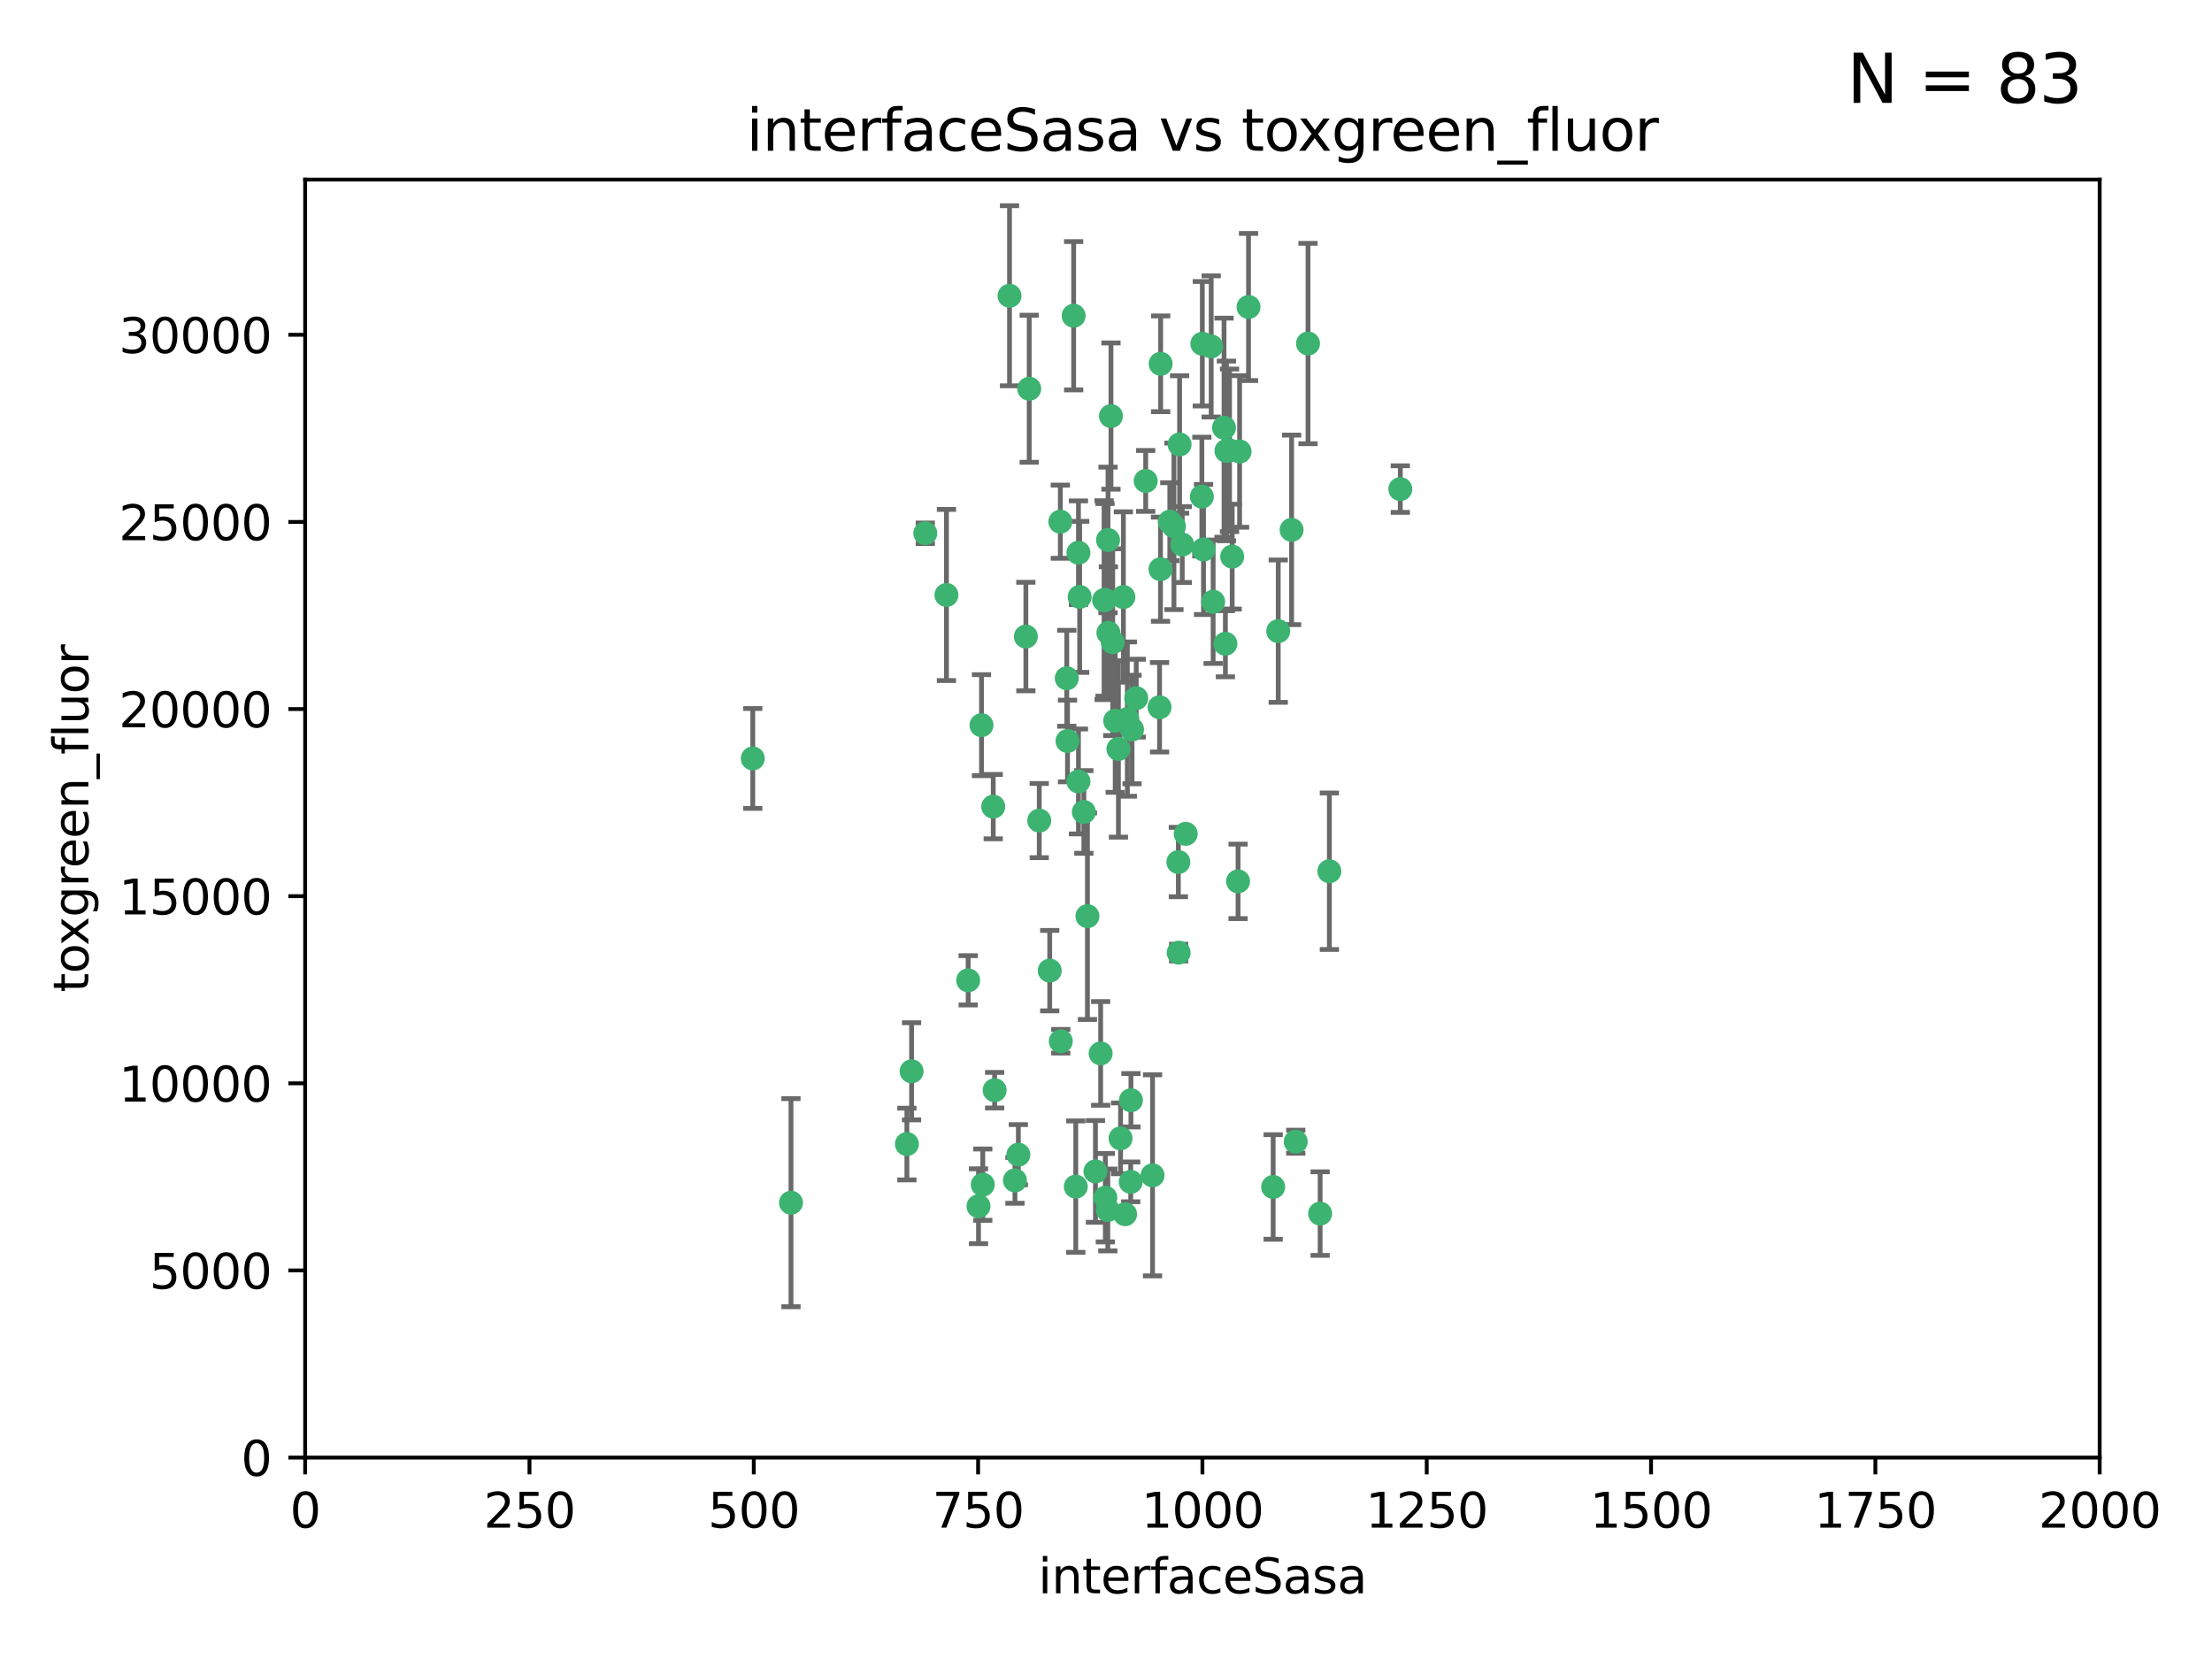 <?xml version="1.0" encoding="utf-8" standalone="no"?>
<!DOCTYPE svg PUBLIC "-//W3C//DTD SVG 1.1//EN"
  "http://www.w3.org/Graphics/SVG/1.1/DTD/svg11.dtd">
<svg xmlns:xlink="http://www.w3.org/1999/xlink" width="460.8pt" height="345.6pt" viewBox="0 0 460.8 345.6" xmlns="http://www.w3.org/2000/svg" version="1.1">
 <defs>
  <style type="text/css">*{stroke-linejoin: round; stroke-linecap: butt}</style>
 </defs>
 <g id="figure_1">
  <g id="patch_1">
   <path d="M 0 345.6 
L 460.8 345.6 
L 460.8 0 
L 0 0 
z
" style="fill: #ffffff"/>
  </g>
  <g id="axes_1">
   <g id="patch_2">
    <path d="M 63.571 303.64 
L 437.4 303.64 
L 437.4 37.411 
L 63.571 37.411 
z
" style="fill: #ffffff"/>
   </g>
   <g id="PathCollection_1">
    <defs>
     <path id="m64a74d742b" d="M 0 1.118 
C 0.297 1.118 0.581 1 0.791 0.791 
C 1 0.581 1.118 0.297 1.118 0 
C 1.118 -0.297 1 -0.581 0.791 -0.791 
C 0.581 -1 0.297 -1.118 0 -1.118 
C -0.297 -1.118 -0.581 -1 -0.791 -0.791 
C -1 -0.581 -1.118 -0.297 -1.118 0 
C -1.118 0.297 -1 0.581 -0.791 0.791 
C -0.581 1 -0.297 1.118 0 1.118 
z
" style="stroke: #3cb371"/>
    </defs>
    <g clip-path="url(#p5036b33086)">
     <use xlink:href="#m64a74d742b" x="243.693" y="108.677" style="fill: #3cb371; stroke: #3cb371"/>
     <use xlink:href="#m64a74d742b" x="272.484" y="71.562" style="fill: #3cb371; stroke: #3cb371"/>
     <use xlink:href="#m64a74d742b" x="231.435" y="86.676" style="fill: #3cb371; stroke: #3cb371"/>
     <use xlink:href="#m64a74d742b" x="266.28" y="131.48" style="fill: #3cb371; stroke: #3cb371"/>
     <use xlink:href="#m64a74d742b" x="250.716" y="114.467" style="fill: #3cb371; stroke: #3cb371"/>
     <use xlink:href="#m64a74d742b" x="269.065" y="110.38" style="fill: #3cb371; stroke: #3cb371"/>
     <use xlink:href="#m64a74d742b" x="254.987" y="89.097" style="fill: #3cb371; stroke: #3cb371"/>
     <use xlink:href="#m64a74d742b" x="220.886" y="108.676" style="fill: #3cb371; stroke: #3cb371"/>
     <use xlink:href="#m64a74d742b" x="214.404" y="80.98" style="fill: #3cb371; stroke: #3cb371"/>
     <use xlink:href="#m64a74d742b" x="241.787" y="75.786" style="fill: #3cb371; stroke: #3cb371"/>
     <use xlink:href="#m64a74d742b" x="252.721" y="125.356" style="fill: #3cb371; stroke: #3cb371"/>
     <use xlink:href="#m64a74d742b" x="252.312" y="72.167" style="fill: #3cb371; stroke: #3cb371"/>
     <use xlink:href="#m64a74d742b" x="258.229" y="94.046" style="fill: #3cb371; stroke: #3cb371"/>
     <use xlink:href="#m64a74d742b" x="223.66" y="65.773" style="fill: #3cb371; stroke: #3cb371"/>
     <use xlink:href="#m64a74d742b" x="232.987" y="156.019" style="fill: #3cb371; stroke: #3cb371"/>
     <use xlink:href="#m64a74d742b" x="241.557" y="147.335" style="fill: #3cb371; stroke: #3cb371"/>
     <use xlink:href="#m64a74d742b" x="230.194" y="124.965" style="fill: #3cb371; stroke: #3cb371"/>
     <use xlink:href="#m64a74d742b" x="246.284" y="113.441" style="fill: #3cb371; stroke: #3cb371"/>
     <use xlink:href="#m64a74d742b" x="255.489" y="93.933" style="fill: #3cb371; stroke: #3cb371"/>
     <use xlink:href="#m64a74d742b" x="256.689" y="115.953" style="fill: #3cb371; stroke: #3cb371"/>
     <use xlink:href="#m64a74d742b" x="244.553" y="109.646" style="fill: #3cb371; stroke: #3cb371"/>
     <use xlink:href="#m64a74d742b" x="250.368" y="103.453" style="fill: #3cb371; stroke: #3cb371"/>
     <use xlink:href="#m64a74d742b" x="229.286" y="219.448" style="fill: #3cb371; stroke: #3cb371"/>
     <use xlink:href="#m64a74d742b" x="232.318" y="150.153" style="fill: #3cb371; stroke: #3cb371"/>
     <use xlink:href="#m64a74d742b" x="256.134" y="93.812" style="fill: #3cb371; stroke: #3cb371"/>
     <use xlink:href="#m64a74d742b" x="234.02" y="124.367" style="fill: #3cb371; stroke: #3cb371"/>
     <use xlink:href="#m64a74d742b" x="216.495" y="170.94" style="fill: #3cb371; stroke: #3cb371"/>
     <use xlink:href="#m64a74d742b" x="238.669" y="100.184" style="fill: #3cb371; stroke: #3cb371"/>
     <use xlink:href="#m64a74d742b" x="241.753" y="118.577" style="fill: #3cb371; stroke: #3cb371"/>
     <use xlink:href="#m64a74d742b" x="245.731" y="92.588" style="fill: #3cb371; stroke: #3cb371"/>
     <use xlink:href="#m64a74d742b" x="222.381" y="154.361" style="fill: #3cb371; stroke: #3cb371"/>
     <use xlink:href="#m64a74d742b" x="269.927" y="237.833" style="fill: #3cb371; stroke: #3cb371"/>
     <use xlink:href="#m64a74d742b" x="240.095" y="244.844" style="fill: #3cb371; stroke: #3cb371"/>
     <use xlink:href="#m64a74d742b" x="291.711" y="101.886" style="fill: #3cb371; stroke: #3cb371"/>
     <use xlink:href="#m64a74d742b" x="224.916" y="124.337" style="fill: #3cb371; stroke: #3cb371"/>
     <use xlink:href="#m64a74d742b" x="260.091" y="63.953" style="fill: #3cb371; stroke: #3cb371"/>
     <use xlink:href="#m64a74d742b" x="250.465" y="71.61" style="fill: #3cb371; stroke: #3cb371"/>
     <use xlink:href="#m64a74d742b" x="204.462" y="151.067" style="fill: #3cb371; stroke: #3cb371"/>
     <use xlink:href="#m64a74d742b" x="218.677" y="202.203" style="fill: #3cb371; stroke: #3cb371"/>
     <use xlink:href="#m64a74d742b" x="201.688" y="204.22" style="fill: #3cb371; stroke: #3cb371"/>
     <use xlink:href="#m64a74d742b" x="204.731" y="246.787" style="fill: #3cb371; stroke: #3cb371"/>
     <use xlink:href="#m64a74d742b" x="228.204" y="244.026" style="fill: #3cb371; stroke: #3cb371"/>
     <use xlink:href="#m64a74d742b" x="231.802" y="133.776" style="fill: #3cb371; stroke: #3cb371"/>
     <use xlink:href="#m64a74d742b" x="192.753" y="111.087" style="fill: #3cb371; stroke: #3cb371"/>
     <use xlink:href="#m64a74d742b" x="222.228" y="141.297" style="fill: #3cb371; stroke: #3cb371"/>
     <use xlink:href="#m64a74d742b" x="230.822" y="112.487" style="fill: #3cb371; stroke: #3cb371"/>
     <use xlink:href="#m64a74d742b" x="210.301" y="61.614" style="fill: #3cb371; stroke: #3cb371"/>
     <use xlink:href="#m64a74d742b" x="224.662" y="162.792" style="fill: #3cb371; stroke: #3cb371"/>
     <use xlink:href="#m64a74d742b" x="275.007" y="252.814" style="fill: #3cb371; stroke: #3cb371"/>
     <use xlink:href="#m64a74d742b" x="236.699" y="145.439" style="fill: #3cb371; stroke: #3cb371"/>
     <use xlink:href="#m64a74d742b" x="255.273" y="134.104" style="fill: #3cb371; stroke: #3cb371"/>
     <use xlink:href="#m64a74d742b" x="265.222" y="247.267" style="fill: #3cb371; stroke: #3cb371"/>
     <use xlink:href="#m64a74d742b" x="230.901" y="131.829" style="fill: #3cb371; stroke: #3cb371"/>
     <use xlink:href="#m64a74d742b" x="234.375" y="252.941" style="fill: #3cb371; stroke: #3cb371"/>
     <use xlink:href="#m64a74d742b" x="212.14" y="240.543" style="fill: #3cb371; stroke: #3cb371"/>
     <use xlink:href="#m64a74d742b" x="213.706" y="132.603" style="fill: #3cb371; stroke: #3cb371"/>
     <use xlink:href="#m64a74d742b" x="245.473" y="179.579" style="fill: #3cb371; stroke: #3cb371"/>
     <use xlink:href="#m64a74d742b" x="206.91" y="168.036" style="fill: #3cb371; stroke: #3cb371"/>
     <use xlink:href="#m64a74d742b" x="235.596" y="229.198" style="fill: #3cb371; stroke: #3cb371"/>
     <use xlink:href="#m64a74d742b" x="226.534" y="190.856" style="fill: #3cb371; stroke: #3cb371"/>
     <use xlink:href="#m64a74d742b" x="230.779" y="252.059" style="fill: #3cb371; stroke: #3cb371"/>
     <use xlink:href="#m64a74d742b" x="224.106" y="247.195" style="fill: #3cb371; stroke: #3cb371"/>
     <use xlink:href="#m64a74d742b" x="224.662" y="115.142" style="fill: #3cb371; stroke: #3cb371"/>
     <use xlink:href="#m64a74d742b" x="203.841" y="251.277" style="fill: #3cb371; stroke: #3cb371"/>
     <use xlink:href="#m64a74d742b" x="188.922" y="238.323" style="fill: #3cb371; stroke: #3cb371"/>
     <use xlink:href="#m64a74d742b" x="233.433" y="237.139" style="fill: #3cb371; stroke: #3cb371"/>
     <use xlink:href="#m64a74d742b" x="245.536" y="198.449" style="fill: #3cb371; stroke: #3cb371"/>
     <use xlink:href="#m64a74d742b" x="220.981" y="216.908" style="fill: #3cb371; stroke: #3cb371"/>
     <use xlink:href="#m64a74d742b" x="235.826" y="151.97" style="fill: #3cb371; stroke: #3cb371"/>
     <use xlink:href="#m64a74d742b" x="276.932" y="181.494" style="fill: #3cb371; stroke: #3cb371"/>
     <use xlink:href="#m64a74d742b" x="257.91" y="183.606" style="fill: #3cb371; stroke: #3cb371"/>
     <use xlink:href="#m64a74d742b" x="247.005" y="173.704" style="fill: #3cb371; stroke: #3cb371"/>
     <use xlink:href="#m64a74d742b" x="229.998" y="125.024" style="fill: #3cb371; stroke: #3cb371"/>
     <use xlink:href="#m64a74d742b" x="189.899" y="223.176" style="fill: #3cb371; stroke: #3cb371"/>
     <use xlink:href="#m64a74d742b" x="234.846" y="149.795" style="fill: #3cb371; stroke: #3cb371"/>
     <use xlink:href="#m64a74d742b" x="197.163" y="123.943" style="fill: #3cb371; stroke: #3cb371"/>
     <use xlink:href="#m64a74d742b" x="225.785" y="169.147" style="fill: #3cb371; stroke: #3cb371"/>
     <use xlink:href="#m64a74d742b" x="211.432" y="245.892" style="fill: #3cb371; stroke: #3cb371"/>
     <use xlink:href="#m64a74d742b" x="235.549" y="246.204" style="fill: #3cb371; stroke: #3cb371"/>
     <use xlink:href="#m64a74d742b" x="207.202" y="227.107" style="fill: #3cb371; stroke: #3cb371"/>
     <use xlink:href="#m64a74d742b" x="156.817" y="157.999" style="fill: #3cb371; stroke: #3cb371"/>
     <use xlink:href="#m64a74d742b" x="164.776" y="250.544" style="fill: #3cb371; stroke: #3cb371"/>
     <use xlink:href="#m64a74d742b" x="230.263" y="249.505" style="fill: #3cb371; stroke: #3cb371"/>
    </g>
   </g>
   <g id="matplotlib.axis_1">
    <g id="xtick_1">
     <g id="line2d_1">
      <defs>
       <path id="mee7361203d" d="M 0 0 
L 0 3.5 
" style="stroke: #000000; stroke-width: 0.8"/>
      </defs>
      <g>
       <use xlink:href="#mee7361203d" x="63.571" y="303.64" style="stroke: #000000; stroke-width: 0.8"/>
      </g>
     </g>
     <g id="text_1">
      <!-- 0 -->
      <g transform="translate(60.39 318.238)scale(0.1 -0.1)">
       <defs>
        <path id="DejaVuSans-30" d="M 2034 4250 
Q 1547 4250 1301 3770 
Q 1056 3291 1056 2328 
Q 1056 1369 1301 889 
Q 1547 409 2034 409 
Q 2525 409 2770 889 
Q 3016 1369 3016 2328 
Q 3016 3291 2770 3770 
Q 2525 4250 2034 4250 
z
M 2034 4750 
Q 2819 4750 3233 4129 
Q 3647 3509 3647 2328 
Q 3647 1150 3233 529 
Q 2819 -91 2034 -91 
Q 1250 -91 836 529 
Q 422 1150 422 2328 
Q 422 3509 836 4129 
Q 1250 4750 2034 4750 
z
" transform="scale(0.016)"/>
       </defs>
       <use xlink:href="#DejaVuSans-30"/>
      </g>
     </g>
    </g>
    <g id="xtick_2">
     <g id="line2d_2">
      <g>
       <use xlink:href="#mee7361203d" x="110.3" y="303.64" style="stroke: #000000; stroke-width: 0.8"/>
      </g>
     </g>
     <g id="text_2">
      <!-- 250 -->
      <g transform="translate(100.756 318.238)scale(0.1 -0.1)">
       <defs>
        <path id="DejaVuSans-32" d="M 1228 531 
L 3431 531 
L 3431 0 
L 469 0 
L 469 531 
Q 828 903 1448 1529 
Q 2069 2156 2228 2338 
Q 2531 2678 2651 2914 
Q 2772 3150 2772 3378 
Q 2772 3750 2511 3984 
Q 2250 4219 1831 4219 
Q 1534 4219 1204 4116 
Q 875 4013 500 3803 
L 500 4441 
Q 881 4594 1212 4672 
Q 1544 4750 1819 4750 
Q 2544 4750 2975 4387 
Q 3406 4025 3406 3419 
Q 3406 3131 3298 2873 
Q 3191 2616 2906 2266 
Q 2828 2175 2409 1742 
Q 1991 1309 1228 531 
z
" transform="scale(0.016)"/>
        <path id="DejaVuSans-35" d="M 691 4666 
L 3169 4666 
L 3169 4134 
L 1269 4134 
L 1269 2991 
Q 1406 3038 1543 3061 
Q 1681 3084 1819 3084 
Q 2600 3084 3056 2656 
Q 3513 2228 3513 1497 
Q 3513 744 3044 326 
Q 2575 -91 1722 -91 
Q 1428 -91 1123 -41 
Q 819 9 494 109 
L 494 744 
Q 775 591 1075 516 
Q 1375 441 1709 441 
Q 2250 441 2565 725 
Q 2881 1009 2881 1497 
Q 2881 1984 2565 2268 
Q 2250 2553 1709 2553 
Q 1456 2553 1204 2497 
Q 953 2441 691 2322 
L 691 4666 
z
" transform="scale(0.016)"/>
       </defs>
       <use xlink:href="#DejaVuSans-32"/>
       <use xlink:href="#DejaVuSans-35" x="63.623"/>
       <use xlink:href="#DejaVuSans-30" x="127.246"/>
      </g>
     </g>
    </g>
    <g id="xtick_3">
     <g id="line2d_3">
      <g>
       <use xlink:href="#mee7361203d" x="157.028" y="303.64" style="stroke: #000000; stroke-width: 0.8"/>
      </g>
     </g>
     <g id="text_3">
      <!-- 500 -->
      <g transform="translate(147.485 318.238)scale(0.1 -0.1)">
       <use xlink:href="#DejaVuSans-35"/>
       <use xlink:href="#DejaVuSans-30" x="63.623"/>
       <use xlink:href="#DejaVuSans-30" x="127.246"/>
      </g>
     </g>
    </g>
    <g id="xtick_4">
     <g id="line2d_4">
      <g>
       <use xlink:href="#mee7361203d" x="203.757" y="303.64" style="stroke: #000000; stroke-width: 0.8"/>
      </g>
     </g>
     <g id="text_4">
      <!-- 750 -->
      <g transform="translate(194.213 318.238)scale(0.1 -0.1)">
       <defs>
        <path id="DejaVuSans-37" d="M 525 4666 
L 3525 4666 
L 3525 4397 
L 1831 0 
L 1172 0 
L 2766 4134 
L 525 4134 
L 525 4666 
z
" transform="scale(0.016)"/>
       </defs>
       <use xlink:href="#DejaVuSans-37"/>
       <use xlink:href="#DejaVuSans-35" x="63.623"/>
       <use xlink:href="#DejaVuSans-30" x="127.246"/>
      </g>
     </g>
    </g>
    <g id="xtick_5">
     <g id="line2d_5">
      <g>
       <use xlink:href="#mee7361203d" x="250.486" y="303.64" style="stroke: #000000; stroke-width: 0.8"/>
      </g>
     </g>
     <g id="text_5">
      <!-- 1000 -->
      <g transform="translate(237.761 318.238)scale(0.1 -0.1)">
       <defs>
        <path id="DejaVuSans-31" d="M 794 531 
L 1825 531 
L 1825 4091 
L 703 3866 
L 703 4441 
L 1819 4666 
L 2450 4666 
L 2450 531 
L 3481 531 
L 3481 0 
L 794 0 
L 794 531 
z
" transform="scale(0.016)"/>
       </defs>
       <use xlink:href="#DejaVuSans-31"/>
       <use xlink:href="#DejaVuSans-30" x="63.623"/>
       <use xlink:href="#DejaVuSans-30" x="127.246"/>
       <use xlink:href="#DejaVuSans-30" x="190.869"/>
      </g>
     </g>
    </g>
    <g id="xtick_6">
     <g id="line2d_6">
      <g>
       <use xlink:href="#mee7361203d" x="297.214" y="303.64" style="stroke: #000000; stroke-width: 0.8"/>
      </g>
     </g>
     <g id="text_6">
      <!-- 1250 -->
      <g transform="translate(284.489 318.238)scale(0.1 -0.1)">
       <use xlink:href="#DejaVuSans-31"/>
       <use xlink:href="#DejaVuSans-32" x="63.623"/>
       <use xlink:href="#DejaVuSans-35" x="127.246"/>
       <use xlink:href="#DejaVuSans-30" x="190.869"/>
      </g>
     </g>
    </g>
    <g id="xtick_7">
     <g id="line2d_7">
      <g>
       <use xlink:href="#mee7361203d" x="343.943" y="303.64" style="stroke: #000000; stroke-width: 0.8"/>
      </g>
     </g>
     <g id="text_7">
      <!-- 1500 -->
      <g transform="translate(331.218 318.238)scale(0.1 -0.1)">
       <use xlink:href="#DejaVuSans-31"/>
       <use xlink:href="#DejaVuSans-35" x="63.623"/>
       <use xlink:href="#DejaVuSans-30" x="127.246"/>
       <use xlink:href="#DejaVuSans-30" x="190.869"/>
      </g>
     </g>
    </g>
    <g id="xtick_8">
     <g id="line2d_8">
      <g>
       <use xlink:href="#mee7361203d" x="390.671" y="303.64" style="stroke: #000000; stroke-width: 0.8"/>
      </g>
     </g>
     <g id="text_8">
      <!-- 1750 -->
      <g transform="translate(377.946 318.238)scale(0.1 -0.1)">
       <use xlink:href="#DejaVuSans-31"/>
       <use xlink:href="#DejaVuSans-37" x="63.623"/>
       <use xlink:href="#DejaVuSans-35" x="127.246"/>
       <use xlink:href="#DejaVuSans-30" x="190.869"/>
      </g>
     </g>
    </g>
    <g id="xtick_9">
     <g id="line2d_9">
      <g>
       <use xlink:href="#mee7361203d" x="437.4" y="303.64" style="stroke: #000000; stroke-width: 0.8"/>
      </g>
     </g>
     <g id="text_9">
      <!-- 2000 -->
      <g transform="translate(424.675 318.238)scale(0.1 -0.1)">
       <use xlink:href="#DejaVuSans-32"/>
       <use xlink:href="#DejaVuSans-30" x="63.623"/>
       <use xlink:href="#DejaVuSans-30" x="127.246"/>
       <use xlink:href="#DejaVuSans-30" x="190.869"/>
      </g>
     </g>
    </g>
    <g id="text_10">
     <!-- interfaceSasa -->
     <g transform="translate(216.279 331.917)scale(0.1 -0.1)">
      <defs>
       <path id="DejaVuSans-69" d="M 603 3500 
L 1178 3500 
L 1178 0 
L 603 0 
L 603 3500 
z
M 603 4863 
L 1178 4863 
L 1178 4134 
L 603 4134 
L 603 4863 
z
" transform="scale(0.016)"/>
       <path id="DejaVuSans-6e" d="M 3513 2113 
L 3513 0 
L 2938 0 
L 2938 2094 
Q 2938 2591 2744 2837 
Q 2550 3084 2163 3084 
Q 1697 3084 1428 2787 
Q 1159 2491 1159 1978 
L 1159 0 
L 581 0 
L 581 3500 
L 1159 3500 
L 1159 2956 
Q 1366 3272 1645 3428 
Q 1925 3584 2291 3584 
Q 2894 3584 3203 3211 
Q 3513 2838 3513 2113 
z
" transform="scale(0.016)"/>
       <path id="DejaVuSans-74" d="M 1172 4494 
L 1172 3500 
L 2356 3500 
L 2356 3053 
L 1172 3053 
L 1172 1153 
Q 1172 725 1289 603 
Q 1406 481 1766 481 
L 2356 481 
L 2356 0 
L 1766 0 
Q 1100 0 847 248 
Q 594 497 594 1153 
L 594 3053 
L 172 3053 
L 172 3500 
L 594 3500 
L 594 4494 
L 1172 4494 
z
" transform="scale(0.016)"/>
       <path id="DejaVuSans-65" d="M 3597 1894 
L 3597 1613 
L 953 1613 
Q 991 1019 1311 708 
Q 1631 397 2203 397 
Q 2534 397 2845 478 
Q 3156 559 3463 722 
L 3463 178 
Q 3153 47 2828 -22 
Q 2503 -91 2169 -91 
Q 1331 -91 842 396 
Q 353 884 353 1716 
Q 353 2575 817 3079 
Q 1281 3584 2069 3584 
Q 2775 3584 3186 3129 
Q 3597 2675 3597 1894 
z
M 3022 2063 
Q 3016 2534 2758 2815 
Q 2500 3097 2075 3097 
Q 1594 3097 1305 2825 
Q 1016 2553 972 2059 
L 3022 2063 
z
" transform="scale(0.016)"/>
       <path id="DejaVuSans-72" d="M 2631 2963 
Q 2534 3019 2420 3045 
Q 2306 3072 2169 3072 
Q 1681 3072 1420 2755 
Q 1159 2438 1159 1844 
L 1159 0 
L 581 0 
L 581 3500 
L 1159 3500 
L 1159 2956 
Q 1341 3275 1631 3429 
Q 1922 3584 2338 3584 
Q 2397 3584 2469 3576 
Q 2541 3569 2628 3553 
L 2631 2963 
z
" transform="scale(0.016)"/>
       <path id="DejaVuSans-66" d="M 2375 4863 
L 2375 4384 
L 1825 4384 
Q 1516 4384 1395 4259 
Q 1275 4134 1275 3809 
L 1275 3500 
L 2222 3500 
L 2222 3053 
L 1275 3053 
L 1275 0 
L 697 0 
L 697 3053 
L 147 3053 
L 147 3500 
L 697 3500 
L 697 3744 
Q 697 4328 969 4595 
Q 1241 4863 1831 4863 
L 2375 4863 
z
" transform="scale(0.016)"/>
       <path id="DejaVuSans-61" d="M 2194 1759 
Q 1497 1759 1228 1600 
Q 959 1441 959 1056 
Q 959 750 1161 570 
Q 1363 391 1709 391 
Q 2188 391 2477 730 
Q 2766 1069 2766 1631 
L 2766 1759 
L 2194 1759 
z
M 3341 1997 
L 3341 0 
L 2766 0 
L 2766 531 
Q 2569 213 2275 61 
Q 1981 -91 1556 -91 
Q 1019 -91 701 211 
Q 384 513 384 1019 
Q 384 1609 779 1909 
Q 1175 2209 1959 2209 
L 2766 2209 
L 2766 2266 
Q 2766 2663 2505 2880 
Q 2244 3097 1772 3097 
Q 1472 3097 1187 3025 
Q 903 2953 641 2809 
L 641 3341 
Q 956 3463 1253 3523 
Q 1550 3584 1831 3584 
Q 2591 3584 2966 3190 
Q 3341 2797 3341 1997 
z
" transform="scale(0.016)"/>
       <path id="DejaVuSans-63" d="M 3122 3366 
L 3122 2828 
Q 2878 2963 2633 3030 
Q 2388 3097 2138 3097 
Q 1578 3097 1268 2742 
Q 959 2388 959 1747 
Q 959 1106 1268 751 
Q 1578 397 2138 397 
Q 2388 397 2633 464 
Q 2878 531 3122 666 
L 3122 134 
Q 2881 22 2623 -34 
Q 2366 -91 2075 -91 
Q 1284 -91 818 406 
Q 353 903 353 1747 
Q 353 2603 823 3093 
Q 1294 3584 2113 3584 
Q 2378 3584 2631 3529 
Q 2884 3475 3122 3366 
z
" transform="scale(0.016)"/>
       <path id="DejaVuSans-53" d="M 3425 4513 
L 3425 3897 
Q 3066 4069 2747 4153 
Q 2428 4238 2131 4238 
Q 1616 4238 1336 4038 
Q 1056 3838 1056 3469 
Q 1056 3159 1242 3001 
Q 1428 2844 1947 2747 
L 2328 2669 
Q 3034 2534 3370 2195 
Q 3706 1856 3706 1288 
Q 3706 609 3251 259 
Q 2797 -91 1919 -91 
Q 1588 -91 1214 -16 
Q 841 59 441 206 
L 441 856 
Q 825 641 1194 531 
Q 1563 422 1919 422 
Q 2459 422 2753 634 
Q 3047 847 3047 1241 
Q 3047 1584 2836 1778 
Q 2625 1972 2144 2069 
L 1759 2144 
Q 1053 2284 737 2584 
Q 422 2884 422 3419 
Q 422 4038 858 4394 
Q 1294 4750 2059 4750 
Q 2388 4750 2728 4690 
Q 3069 4631 3425 4513 
z
" transform="scale(0.016)"/>
       <path id="DejaVuSans-73" d="M 2834 3397 
L 2834 2853 
Q 2591 2978 2328 3040 
Q 2066 3103 1784 3103 
Q 1356 3103 1142 2972 
Q 928 2841 928 2578 
Q 928 2378 1081 2264 
Q 1234 2150 1697 2047 
L 1894 2003 
Q 2506 1872 2764 1633 
Q 3022 1394 3022 966 
Q 3022 478 2636 193 
Q 2250 -91 1575 -91 
Q 1294 -91 989 -36 
Q 684 19 347 128 
L 347 722 
Q 666 556 975 473 
Q 1284 391 1588 391 
Q 1994 391 2212 530 
Q 2431 669 2431 922 
Q 2431 1156 2273 1281 
Q 2116 1406 1581 1522 
L 1381 1569 
Q 847 1681 609 1914 
Q 372 2147 372 2553 
Q 372 3047 722 3315 
Q 1072 3584 1716 3584 
Q 2034 3584 2315 3537 
Q 2597 3491 2834 3397 
z
" transform="scale(0.016)"/>
      </defs>
      <use xlink:href="#DejaVuSans-69"/>
      <use xlink:href="#DejaVuSans-6e" x="27.783"/>
      <use xlink:href="#DejaVuSans-74" x="91.162"/>
      <use xlink:href="#DejaVuSans-65" x="130.371"/>
      <use xlink:href="#DejaVuSans-72" x="191.895"/>
      <use xlink:href="#DejaVuSans-66" x="233.008"/>
      <use xlink:href="#DejaVuSans-61" x="268.213"/>
      <use xlink:href="#DejaVuSans-63" x="329.492"/>
      <use xlink:href="#DejaVuSans-65" x="384.473"/>
      <use xlink:href="#DejaVuSans-53" x="445.996"/>
      <use xlink:href="#DejaVuSans-61" x="509.473"/>
      <use xlink:href="#DejaVuSans-73" x="570.752"/>
      <use xlink:href="#DejaVuSans-61" x="622.852"/>
     </g>
    </g>
   </g>
   <g id="matplotlib.axis_2">
    <g id="ytick_1">
     <g id="line2d_10">
      <defs>
       <path id="m471f1e552e" d="M 0 0 
L -3.5 0 
" style="stroke: #000000; stroke-width: 0.8"/>
      </defs>
      <g>
       <use xlink:href="#m471f1e552e" x="63.571" y="303.64" style="stroke: #000000; stroke-width: 0.8"/>
      </g>
     </g>
     <g id="text_11">
      <!-- 0 -->
      <g transform="translate(50.209 307.439)scale(0.1 -0.1)">
       <use xlink:href="#DejaVuSans-30"/>
      </g>
     </g>
    </g>
    <g id="ytick_2">
     <g id="line2d_11">
      <g>
       <use xlink:href="#m471f1e552e" x="63.571" y="264.657" style="stroke: #000000; stroke-width: 0.8"/>
      </g>
     </g>
     <g id="text_12">
      <!-- 5000 -->
      <g transform="translate(31.121 268.457)scale(0.1 -0.1)">
       <use xlink:href="#DejaVuSans-35"/>
       <use xlink:href="#DejaVuSans-30" x="63.623"/>
       <use xlink:href="#DejaVuSans-30" x="127.246"/>
       <use xlink:href="#DejaVuSans-30" x="190.869"/>
      </g>
     </g>
    </g>
    <g id="ytick_3">
     <g id="line2d_12">
      <g>
       <use xlink:href="#m471f1e552e" x="63.571" y="225.675" style="stroke: #000000; stroke-width: 0.8"/>
      </g>
     </g>
     <g id="text_13">
      <!-- 10000 -->
      <g transform="translate(24.759 229.474)scale(0.1 -0.1)">
       <use xlink:href="#DejaVuSans-31"/>
       <use xlink:href="#DejaVuSans-30" x="63.623"/>
       <use xlink:href="#DejaVuSans-30" x="127.246"/>
       <use xlink:href="#DejaVuSans-30" x="190.869"/>
       <use xlink:href="#DejaVuSans-30" x="254.492"/>
      </g>
     </g>
    </g>
    <g id="ytick_4">
     <g id="line2d_13">
      <g>
       <use xlink:href="#m471f1e552e" x="63.571" y="186.692" style="stroke: #000000; stroke-width: 0.8"/>
      </g>
     </g>
     <g id="text_14">
      <!-- 15000 -->
      <g transform="translate(24.759 190.492)scale(0.1 -0.1)">
       <use xlink:href="#DejaVuSans-31"/>
       <use xlink:href="#DejaVuSans-35" x="63.623"/>
       <use xlink:href="#DejaVuSans-30" x="127.246"/>
       <use xlink:href="#DejaVuSans-30" x="190.869"/>
       <use xlink:href="#DejaVuSans-30" x="254.492"/>
      </g>
     </g>
    </g>
    <g id="ytick_5">
     <g id="line2d_14">
      <g>
       <use xlink:href="#m471f1e552e" x="63.571" y="147.71" style="stroke: #000000; stroke-width: 0.8"/>
      </g>
     </g>
     <g id="text_15">
      <!-- 20000 -->
      <g transform="translate(24.759 151.509)scale(0.1 -0.1)">
       <use xlink:href="#DejaVuSans-32"/>
       <use xlink:href="#DejaVuSans-30" x="63.623"/>
       <use xlink:href="#DejaVuSans-30" x="127.246"/>
       <use xlink:href="#DejaVuSans-30" x="190.869"/>
       <use xlink:href="#DejaVuSans-30" x="254.492"/>
      </g>
     </g>
    </g>
    <g id="ytick_6">
     <g id="line2d_15">
      <g>
       <use xlink:href="#m471f1e552e" x="63.571" y="108.727" style="stroke: #000000; stroke-width: 0.8"/>
      </g>
     </g>
     <g id="text_16">
      <!-- 25000 -->
      <g transform="translate(24.759 112.527)scale(0.1 -0.1)">
       <use xlink:href="#DejaVuSans-32"/>
       <use xlink:href="#DejaVuSans-35" x="63.623"/>
       <use xlink:href="#DejaVuSans-30" x="127.246"/>
       <use xlink:href="#DejaVuSans-30" x="190.869"/>
       <use xlink:href="#DejaVuSans-30" x="254.492"/>
      </g>
     </g>
    </g>
    <g id="ytick_7">
     <g id="line2d_16">
      <g>
       <use xlink:href="#m471f1e552e" x="63.571" y="69.745" style="stroke: #000000; stroke-width: 0.8"/>
      </g>
     </g>
     <g id="text_17">
      <!-- 30000 -->
      <g transform="translate(24.759 73.544)scale(0.1 -0.1)">
       <defs>
        <path id="DejaVuSans-33" d="M 2597 2516 
Q 3050 2419 3304 2112 
Q 3559 1806 3559 1356 
Q 3559 666 3084 287 
Q 2609 -91 1734 -91 
Q 1441 -91 1130 -33 
Q 819 25 488 141 
L 488 750 
Q 750 597 1062 519 
Q 1375 441 1716 441 
Q 2309 441 2620 675 
Q 2931 909 2931 1356 
Q 2931 1769 2642 2001 
Q 2353 2234 1838 2234 
L 1294 2234 
L 1294 2753 
L 1863 2753 
Q 2328 2753 2575 2939 
Q 2822 3125 2822 3475 
Q 2822 3834 2567 4026 
Q 2313 4219 1838 4219 
Q 1578 4219 1281 4162 
Q 984 4106 628 3988 
L 628 4550 
Q 988 4650 1302 4700 
Q 1616 4750 1894 4750 
Q 2613 4750 3031 4423 
Q 3450 4097 3450 3541 
Q 3450 3153 3228 2886 
Q 3006 2619 2597 2516 
z
" transform="scale(0.016)"/>
       </defs>
       <use xlink:href="#DejaVuSans-33"/>
       <use xlink:href="#DejaVuSans-30" x="63.623"/>
       <use xlink:href="#DejaVuSans-30" x="127.246"/>
       <use xlink:href="#DejaVuSans-30" x="190.869"/>
       <use xlink:href="#DejaVuSans-30" x="254.492"/>
      </g>
     </g>
    </g>
    <g id="text_18">
     <!-- toxgreen_fluor -->
     <g transform="translate(18.401 206.72)rotate(-90)scale(0.1 -0.1)">
      <defs>
       <path id="DejaVuSans-6f" d="M 1959 3097 
Q 1497 3097 1228 2736 
Q 959 2375 959 1747 
Q 959 1119 1226 758 
Q 1494 397 1959 397 
Q 2419 397 2687 759 
Q 2956 1122 2956 1747 
Q 2956 2369 2687 2733 
Q 2419 3097 1959 3097 
z
M 1959 3584 
Q 2709 3584 3137 3096 
Q 3566 2609 3566 1747 
Q 3566 888 3137 398 
Q 2709 -91 1959 -91 
Q 1206 -91 779 398 
Q 353 888 353 1747 
Q 353 2609 779 3096 
Q 1206 3584 1959 3584 
z
" transform="scale(0.016)"/>
       <path id="DejaVuSans-78" d="M 3513 3500 
L 2247 1797 
L 3578 0 
L 2900 0 
L 1881 1375 
L 863 0 
L 184 0 
L 1544 1831 
L 300 3500 
L 978 3500 
L 1906 2253 
L 2834 3500 
L 3513 3500 
z
" transform="scale(0.016)"/>
       <path id="DejaVuSans-67" d="M 2906 1791 
Q 2906 2416 2648 2759 
Q 2391 3103 1925 3103 
Q 1463 3103 1205 2759 
Q 947 2416 947 1791 
Q 947 1169 1205 825 
Q 1463 481 1925 481 
Q 2391 481 2648 825 
Q 2906 1169 2906 1791 
z
M 3481 434 
Q 3481 -459 3084 -895 
Q 2688 -1331 1869 -1331 
Q 1566 -1331 1297 -1286 
Q 1028 -1241 775 -1147 
L 775 -588 
Q 1028 -725 1275 -790 
Q 1522 -856 1778 -856 
Q 2344 -856 2625 -561 
Q 2906 -266 2906 331 
L 2906 616 
Q 2728 306 2450 153 
Q 2172 0 1784 0 
Q 1141 0 747 490 
Q 353 981 353 1791 
Q 353 2603 747 3093 
Q 1141 3584 1784 3584 
Q 2172 3584 2450 3431 
Q 2728 3278 2906 2969 
L 2906 3500 
L 3481 3500 
L 3481 434 
z
" transform="scale(0.016)"/>
       <path id="DejaVuSans-5f" d="M 3263 -1063 
L 3263 -1509 
L -63 -1509 
L -63 -1063 
L 3263 -1063 
z
" transform="scale(0.016)"/>
       <path id="DejaVuSans-6c" d="M 603 4863 
L 1178 4863 
L 1178 0 
L 603 0 
L 603 4863 
z
" transform="scale(0.016)"/>
       <path id="DejaVuSans-75" d="M 544 1381 
L 544 3500 
L 1119 3500 
L 1119 1403 
Q 1119 906 1312 657 
Q 1506 409 1894 409 
Q 2359 409 2629 706 
Q 2900 1003 2900 1516 
L 2900 3500 
L 3475 3500 
L 3475 0 
L 2900 0 
L 2900 538 
Q 2691 219 2414 64 
Q 2138 -91 1772 -91 
Q 1169 -91 856 284 
Q 544 659 544 1381 
z
M 1991 3584 
L 1991 3584 
z
" transform="scale(0.016)"/>
      </defs>
      <use xlink:href="#DejaVuSans-74"/>
      <use xlink:href="#DejaVuSans-6f" x="39.209"/>
      <use xlink:href="#DejaVuSans-78" x="97.266"/>
      <use xlink:href="#DejaVuSans-67" x="156.445"/>
      <use xlink:href="#DejaVuSans-72" x="219.922"/>
      <use xlink:href="#DejaVuSans-65" x="258.785"/>
      <use xlink:href="#DejaVuSans-65" x="320.309"/>
      <use xlink:href="#DejaVuSans-6e" x="381.832"/>
      <use xlink:href="#DejaVuSans-5f" x="445.211"/>
      <use xlink:href="#DejaVuSans-66" x="495.211"/>
      <use xlink:href="#DejaVuSans-6c" x="530.416"/>
      <use xlink:href="#DejaVuSans-75" x="558.199"/>
      <use xlink:href="#DejaVuSans-6f" x="621.578"/>
      <use xlink:href="#DejaVuSans-72" x="682.76"/>
     </g>
    </g>
   </g>
   <g id="LineCollection_1">
    <path d="M 243.693 116.797 
L 243.693 100.557 
" clip-path="url(#p5036b33086)" style="fill: none; stroke: #696969"/>
    <path d="M 272.484 92.434 
L 272.484 50.691 
" clip-path="url(#p5036b33086)" style="fill: none; stroke: #696969"/>
    <path d="M 231.435 101.908 
L 231.435 71.444 
" clip-path="url(#p5036b33086)" style="fill: none; stroke: #696969"/>
    <path d="M 266.28 146.307 
L 266.28 116.654 
" clip-path="url(#p5036b33086)" style="fill: none; stroke: #696969"/>
    <path d="M 250.716 128.017 
L 250.716 100.917 
" clip-path="url(#p5036b33086)" style="fill: none; stroke: #696969"/>
    <path d="M 269.065 130.124 
L 269.065 90.636 
" clip-path="url(#p5036b33086)" style="fill: none; stroke: #696969"/>
    <path d="M 254.987 111.917 
L 254.987 66.277 
" clip-path="url(#p5036b33086)" style="fill: none; stroke: #696969"/>
    <path d="M 220.886 116.296 
L 220.886 101.057 
" clip-path="url(#p5036b33086)" style="fill: none; stroke: #696969"/>
    <path d="M 214.404 96.292 
L 214.404 65.668 
" clip-path="url(#p5036b33086)" style="fill: none; stroke: #696969"/>
    <path d="M 241.787 85.756 
L 241.787 65.815 
" clip-path="url(#p5036b33086)" style="fill: none; stroke: #696969"/>
    <path d="M 252.721 138.211 
L 252.721 112.501 
" clip-path="url(#p5036b33086)" style="fill: none; stroke: #696969"/>
    <path d="M 252.312 86.871 
L 252.312 57.463 
" clip-path="url(#p5036b33086)" style="fill: none; stroke: #696969"/>
    <path d="M 258.229 109.836 
L 258.229 78.257 
" clip-path="url(#p5036b33086)" style="fill: none; stroke: #696969"/>
    <path d="M 223.66 81.223 
L 223.66 50.323 
" clip-path="url(#p5036b33086)" style="fill: none; stroke: #696969"/>
    <path d="M 232.987 174.39 
L 232.987 137.647 
" clip-path="url(#p5036b33086)" style="fill: none; stroke: #696969"/>
    <path d="M 241.557 156.65 
L 241.557 138.02 
" clip-path="url(#p5036b33086)" style="fill: none; stroke: #696969"/>
    <path d="M 230.194 145.018 
L 230.194 104.912 
" clip-path="url(#p5036b33086)" style="fill: none; stroke: #696969"/>
    <path d="M 246.284 121.337 
L 246.284 105.546 
" clip-path="url(#p5036b33086)" style="fill: none; stroke: #696969"/>
    <path d="M 255.489 112.649 
L 255.489 75.218 
" clip-path="url(#p5036b33086)" style="fill: none; stroke: #696969"/>
    <path d="M 256.689 126.872 
L 256.689 105.035 
" clip-path="url(#p5036b33086)" style="fill: none; stroke: #696969"/>
    <path d="M 244.553 126.988 
L 244.553 92.305 
" clip-path="url(#p5036b33086)" style="fill: none; stroke: #696969"/>
    <path d="M 250.368 115.826 
L 250.368 91.08 
" clip-path="url(#p5036b33086)" style="fill: none; stroke: #696969"/>
    <path d="M 229.286 230.25 
L 229.286 208.646 
" clip-path="url(#p5036b33086)" style="fill: none; stroke: #696969"/>
    <path d="M 232.318 165.057 
L 232.318 135.25 
" clip-path="url(#p5036b33086)" style="fill: none; stroke: #696969"/>
    <path d="M 256.134 110.745 
L 256.134 76.878 
" clip-path="url(#p5036b33086)" style="fill: none; stroke: #696969"/>
    <path d="M 234.02 142.114 
L 234.02 106.621 
" clip-path="url(#p5036b33086)" style="fill: none; stroke: #696969"/>
    <path d="M 216.495 178.667 
L 216.495 163.212 
" clip-path="url(#p5036b33086)" style="fill: none; stroke: #696969"/>
    <path d="M 238.669 106.525 
L 238.669 93.844 
" clip-path="url(#p5036b33086)" style="fill: none; stroke: #696969"/>
    <path d="M 241.753 129.424 
L 241.753 107.731 
" clip-path="url(#p5036b33086)" style="fill: none; stroke: #696969"/>
    <path d="M 245.731 106.902 
L 245.731 78.274 
" clip-path="url(#p5036b33086)" style="fill: none; stroke: #696969"/>
    <path d="M 222.381 162.872 
L 222.381 145.85 
" clip-path="url(#p5036b33086)" style="fill: none; stroke: #696969"/>
    <path d="M 269.927 240.234 
L 269.927 235.431 
" clip-path="url(#p5036b33086)" style="fill: none; stroke: #696969"/>
    <path d="M 240.095 265.789 
L 240.095 223.9 
" clip-path="url(#p5036b33086)" style="fill: none; stroke: #696969"/>
    <path d="M 291.711 106.741 
L 291.711 97.032 
" clip-path="url(#p5036b33086)" style="fill: none; stroke: #696969"/>
    <path d="M 224.916 140.07 
L 224.916 108.604 
" clip-path="url(#p5036b33086)" style="fill: none; stroke: #696969"/>
    <path d="M 260.091 79.275 
L 260.091 48.63 
" clip-path="url(#p5036b33086)" style="fill: none; stroke: #696969"/>
    <path d="M 250.465 84.576 
L 250.465 58.645 
" clip-path="url(#p5036b33086)" style="fill: none; stroke: #696969"/>
    <path d="M 204.462 161.588 
L 204.462 140.547 
" clip-path="url(#p5036b33086)" style="fill: none; stroke: #696969"/>
    <path d="M 218.677 210.579 
L 218.677 193.826 
" clip-path="url(#p5036b33086)" style="fill: none; stroke: #696969"/>
    <path d="M 201.688 209.352 
L 201.688 199.087 
" clip-path="url(#p5036b33086)" style="fill: none; stroke: #696969"/>
    <path d="M 204.731 254.215 
L 204.731 239.358 
" clip-path="url(#p5036b33086)" style="fill: none; stroke: #696969"/>
    <path d="M 228.204 254.626 
L 228.204 233.426 
" clip-path="url(#p5036b33086)" style="fill: none; stroke: #696969"/>
    <path d="M 231.802 153.222 
L 231.802 114.33 
" clip-path="url(#p5036b33086)" style="fill: none; stroke: #696969"/>
    <path d="M 192.753 113.226 
L 192.753 108.949 
" clip-path="url(#p5036b33086)" style="fill: none; stroke: #696969"/>
    <path d="M 222.228 151.291 
L 222.228 131.303 
" clip-path="url(#p5036b33086)" style="fill: none; stroke: #696969"/>
    <path d="M 230.822 127.655 
L 230.822 97.319 
" clip-path="url(#p5036b33086)" style="fill: none; stroke: #696969"/>
    <path d="M 210.301 80.373 
L 210.301 42.855 
" clip-path="url(#p5036b33086)" style="fill: none; stroke: #696969"/>
    <path d="M 224.662 173.718 
L 224.662 151.865 
" clip-path="url(#p5036b33086)" style="fill: none; stroke: #696969"/>
    <path d="M 275.007 261.522 
L 275.007 244.105 
" clip-path="url(#p5036b33086)" style="fill: none; stroke: #696969"/>
    <path d="M 236.699 153.546 
L 236.699 137.331 
" clip-path="url(#p5036b33086)" style="fill: none; stroke: #696969"/>
    <path d="M 255.273 140.983 
L 255.273 127.226 
" clip-path="url(#p5036b33086)" style="fill: none; stroke: #696969"/>
    <path d="M 265.222 258.157 
L 265.222 236.377 
" clip-path="url(#p5036b33086)" style="fill: none; stroke: #696969"/>
    <path d="M 230.901 145.591 
L 230.901 118.067 
" clip-path="url(#p5036b33086)" style="fill: none; stroke: #696969"/>
    <path d="M 234.375 253.603 
L 234.375 252.279 
" clip-path="url(#p5036b33086)" style="fill: none; stroke: #696969"/>
    <path d="M 212.14 246.81 
L 212.14 234.275 
" clip-path="url(#p5036b33086)" style="fill: none; stroke: #696969"/>
    <path d="M 213.706 143.904 
L 213.706 121.303 
" clip-path="url(#p5036b33086)" style="fill: none; stroke: #696969"/>
    <path d="M 245.473 186.808 
L 245.473 172.35 
" clip-path="url(#p5036b33086)" style="fill: none; stroke: #696969"/>
    <path d="M 206.91 174.742 
L 206.91 161.329 
" clip-path="url(#p5036b33086)" style="fill: none; stroke: #696969"/>
    <path d="M 235.596 234.763 
L 235.596 223.632 
" clip-path="url(#p5036b33086)" style="fill: none; stroke: #696969"/>
    <path d="M 226.534 212.373 
L 226.534 169.339 
" clip-path="url(#p5036b33086)" style="fill: none; stroke: #696969"/>
    <path d="M 230.779 260.585 
L 230.779 243.534 
" clip-path="url(#p5036b33086)" style="fill: none; stroke: #696969"/>
    <path d="M 224.106 260.88 
L 224.106 233.51 
" clip-path="url(#p5036b33086)" style="fill: none; stroke: #696969"/>
    <path d="M 224.662 125.941 
L 224.662 104.342 
" clip-path="url(#p5036b33086)" style="fill: none; stroke: #696969"/>
    <path d="M 203.841 259.072 
L 203.841 243.481 
" clip-path="url(#p5036b33086)" style="fill: none; stroke: #696969"/>
    <path d="M 188.922 245.797 
L 188.922 230.849 
" clip-path="url(#p5036b33086)" style="fill: none; stroke: #696969"/>
    <path d="M 233.433 244.511 
L 233.433 229.768 
" clip-path="url(#p5036b33086)" style="fill: none; stroke: #696969"/>
    <path d="M 245.536 200.192 
L 245.536 196.706 
" clip-path="url(#p5036b33086)" style="fill: none; stroke: #696969"/>
    <path d="M 220.981 219.374 
L 220.981 214.442 
" clip-path="url(#p5036b33086)" style="fill: none; stroke: #696969"/>
    <path d="M 235.826 163.271 
L 235.826 140.669 
" clip-path="url(#p5036b33086)" style="fill: none; stroke: #696969"/>
    <path d="M 276.932 197.796 
L 276.932 165.192 
" clip-path="url(#p5036b33086)" style="fill: none; stroke: #696969"/>
    <path d="M 257.91 191.362 
L 257.91 175.85 
" clip-path="url(#p5036b33086)" style="fill: none; stroke: #696969"/>
    <path d="M 247.005 174.431 
L 247.005 172.978 
" clip-path="url(#p5036b33086)" style="fill: none; stroke: #696969"/>
    <path d="M 229.998 145.735 
L 229.998 104.312 
" clip-path="url(#p5036b33086)" style="fill: none; stroke: #696969"/>
    <path d="M 189.899 233.292 
L 189.899 213.059 
" clip-path="url(#p5036b33086)" style="fill: none; stroke: #696969"/>
    <path d="M 234.846 165.867 
L 234.846 133.723 
" clip-path="url(#p5036b33086)" style="fill: none; stroke: #696969"/>
    <path d="M 197.163 141.769 
L 197.163 106.117 
" clip-path="url(#p5036b33086)" style="fill: none; stroke: #696969"/>
    <path d="M 225.785 177.757 
L 225.785 160.538 
" clip-path="url(#p5036b33086)" style="fill: none; stroke: #696969"/>
    <path d="M 211.432 250.663 
L 211.432 241.12 
" clip-path="url(#p5036b33086)" style="fill: none; stroke: #696969"/>
    <path d="M 235.549 250.348 
L 235.549 242.06 
" clip-path="url(#p5036b33086)" style="fill: none; stroke: #696969"/>
    <path d="M 207.202 230.811 
L 207.202 223.403 
" clip-path="url(#p5036b33086)" style="fill: none; stroke: #696969"/>
    <path d="M 156.817 168.403 
L 156.817 147.594 
" clip-path="url(#p5036b33086)" style="fill: none; stroke: #696969"/>
    <path d="M 164.776 272.215 
L 164.776 228.872 
" clip-path="url(#p5036b33086)" style="fill: none; stroke: #696969"/>
    <path d="M 230.263 258.71 
L 230.263 240.299 
" clip-path="url(#p5036b33086)" style="fill: none; stroke: #696969"/>
   </g>
   <g id="line2d_17">
    <defs>
     <path id="m06409867c5" d="M 2 0 
L -2 -0 
" style="stroke: #696969"/>
    </defs>
    <g clip-path="url(#p5036b33086)">
     <use xlink:href="#m06409867c5" x="243.693" y="116.797" style="fill: #696969; stroke: #696969"/>
     <use xlink:href="#m06409867c5" x="272.484" y="92.434" style="fill: #696969; stroke: #696969"/>
     <use xlink:href="#m06409867c5" x="231.435" y="101.908" style="fill: #696969; stroke: #696969"/>
     <use xlink:href="#m06409867c5" x="266.28" y="146.307" style="fill: #696969; stroke: #696969"/>
     <use xlink:href="#m06409867c5" x="250.716" y="128.017" style="fill: #696969; stroke: #696969"/>
     <use xlink:href="#m06409867c5" x="269.065" y="130.124" style="fill: #696969; stroke: #696969"/>
     <use xlink:href="#m06409867c5" x="254.987" y="111.917" style="fill: #696969; stroke: #696969"/>
     <use xlink:href="#m06409867c5" x="220.886" y="116.296" style="fill: #696969; stroke: #696969"/>
     <use xlink:href="#m06409867c5" x="214.404" y="96.292" style="fill: #696969; stroke: #696969"/>
     <use xlink:href="#m06409867c5" x="241.787" y="85.756" style="fill: #696969; stroke: #696969"/>
     <use xlink:href="#m06409867c5" x="252.721" y="138.211" style="fill: #696969; stroke: #696969"/>
     <use xlink:href="#m06409867c5" x="252.312" y="86.871" style="fill: #696969; stroke: #696969"/>
     <use xlink:href="#m06409867c5" x="258.229" y="109.836" style="fill: #696969; stroke: #696969"/>
     <use xlink:href="#m06409867c5" x="223.66" y="81.223" style="fill: #696969; stroke: #696969"/>
     <use xlink:href="#m06409867c5" x="232.987" y="174.39" style="fill: #696969; stroke: #696969"/>
     <use xlink:href="#m06409867c5" x="241.557" y="156.65" style="fill: #696969; stroke: #696969"/>
     <use xlink:href="#m06409867c5" x="230.194" y="145.018" style="fill: #696969; stroke: #696969"/>
     <use xlink:href="#m06409867c5" x="246.284" y="121.337" style="fill: #696969; stroke: #696969"/>
     <use xlink:href="#m06409867c5" x="255.489" y="112.649" style="fill: #696969; stroke: #696969"/>
     <use xlink:href="#m06409867c5" x="256.689" y="126.872" style="fill: #696969; stroke: #696969"/>
     <use xlink:href="#m06409867c5" x="244.553" y="126.988" style="fill: #696969; stroke: #696969"/>
     <use xlink:href="#m06409867c5" x="250.368" y="115.826" style="fill: #696969; stroke: #696969"/>
     <use xlink:href="#m06409867c5" x="229.286" y="230.25" style="fill: #696969; stroke: #696969"/>
     <use xlink:href="#m06409867c5" x="232.318" y="165.057" style="fill: #696969; stroke: #696969"/>
     <use xlink:href="#m06409867c5" x="256.134" y="110.745" style="fill: #696969; stroke: #696969"/>
     <use xlink:href="#m06409867c5" x="234.02" y="142.114" style="fill: #696969; stroke: #696969"/>
     <use xlink:href="#m06409867c5" x="216.495" y="178.667" style="fill: #696969; stroke: #696969"/>
     <use xlink:href="#m06409867c5" x="238.669" y="106.525" style="fill: #696969; stroke: #696969"/>
     <use xlink:href="#m06409867c5" x="241.753" y="129.424" style="fill: #696969; stroke: #696969"/>
     <use xlink:href="#m06409867c5" x="245.731" y="106.902" style="fill: #696969; stroke: #696969"/>
     <use xlink:href="#m06409867c5" x="222.381" y="162.872" style="fill: #696969; stroke: #696969"/>
     <use xlink:href="#m06409867c5" x="269.927" y="240.234" style="fill: #696969; stroke: #696969"/>
     <use xlink:href="#m06409867c5" x="240.095" y="265.789" style="fill: #696969; stroke: #696969"/>
     <use xlink:href="#m06409867c5" x="291.711" y="106.741" style="fill: #696969; stroke: #696969"/>
     <use xlink:href="#m06409867c5" x="224.916" y="140.07" style="fill: #696969; stroke: #696969"/>
     <use xlink:href="#m06409867c5" x="260.091" y="79.275" style="fill: #696969; stroke: #696969"/>
     <use xlink:href="#m06409867c5" x="250.465" y="84.576" style="fill: #696969; stroke: #696969"/>
     <use xlink:href="#m06409867c5" x="204.462" y="161.588" style="fill: #696969; stroke: #696969"/>
     <use xlink:href="#m06409867c5" x="218.677" y="210.579" style="fill: #696969; stroke: #696969"/>
     <use xlink:href="#m06409867c5" x="201.688" y="209.352" style="fill: #696969; stroke: #696969"/>
     <use xlink:href="#m06409867c5" x="204.731" y="254.215" style="fill: #696969; stroke: #696969"/>
     <use xlink:href="#m06409867c5" x="228.204" y="254.626" style="fill: #696969; stroke: #696969"/>
     <use xlink:href="#m06409867c5" x="231.802" y="153.222" style="fill: #696969; stroke: #696969"/>
     <use xlink:href="#m06409867c5" x="192.753" y="113.226" style="fill: #696969; stroke: #696969"/>
     <use xlink:href="#m06409867c5" x="222.228" y="151.291" style="fill: #696969; stroke: #696969"/>
     <use xlink:href="#m06409867c5" x="230.822" y="127.655" style="fill: #696969; stroke: #696969"/>
     <use xlink:href="#m06409867c5" x="210.301" y="80.373" style="fill: #696969; stroke: #696969"/>
     <use xlink:href="#m06409867c5" x="224.662" y="173.718" style="fill: #696969; stroke: #696969"/>
     <use xlink:href="#m06409867c5" x="275.007" y="261.522" style="fill: #696969; stroke: #696969"/>
     <use xlink:href="#m06409867c5" x="236.699" y="153.546" style="fill: #696969; stroke: #696969"/>
     <use xlink:href="#m06409867c5" x="255.273" y="140.983" style="fill: #696969; stroke: #696969"/>
     <use xlink:href="#m06409867c5" x="265.222" y="258.157" style="fill: #696969; stroke: #696969"/>
     <use xlink:href="#m06409867c5" x="230.901" y="145.591" style="fill: #696969; stroke: #696969"/>
     <use xlink:href="#m06409867c5" x="234.375" y="253.603" style="fill: #696969; stroke: #696969"/>
     <use xlink:href="#m06409867c5" x="212.14" y="246.81" style="fill: #696969; stroke: #696969"/>
     <use xlink:href="#m06409867c5" x="213.706" y="143.904" style="fill: #696969; stroke: #696969"/>
     <use xlink:href="#m06409867c5" x="245.473" y="186.808" style="fill: #696969; stroke: #696969"/>
     <use xlink:href="#m06409867c5" x="206.91" y="174.742" style="fill: #696969; stroke: #696969"/>
     <use xlink:href="#m06409867c5" x="235.596" y="234.763" style="fill: #696969; stroke: #696969"/>
     <use xlink:href="#m06409867c5" x="226.534" y="212.373" style="fill: #696969; stroke: #696969"/>
     <use xlink:href="#m06409867c5" x="230.779" y="260.585" style="fill: #696969; stroke: #696969"/>
     <use xlink:href="#m06409867c5" x="224.106" y="260.88" style="fill: #696969; stroke: #696969"/>
     <use xlink:href="#m06409867c5" x="224.662" y="125.941" style="fill: #696969; stroke: #696969"/>
     <use xlink:href="#m06409867c5" x="203.841" y="259.072" style="fill: #696969; stroke: #696969"/>
     <use xlink:href="#m06409867c5" x="188.922" y="245.797" style="fill: #696969; stroke: #696969"/>
     <use xlink:href="#m06409867c5" x="233.433" y="244.511" style="fill: #696969; stroke: #696969"/>
     <use xlink:href="#m06409867c5" x="245.536" y="200.192" style="fill: #696969; stroke: #696969"/>
     <use xlink:href="#m06409867c5" x="220.981" y="219.374" style="fill: #696969; stroke: #696969"/>
     <use xlink:href="#m06409867c5" x="235.826" y="163.271" style="fill: #696969; stroke: #696969"/>
     <use xlink:href="#m06409867c5" x="276.932" y="197.796" style="fill: #696969; stroke: #696969"/>
     <use xlink:href="#m06409867c5" x="257.91" y="191.362" style="fill: #696969; stroke: #696969"/>
     <use xlink:href="#m06409867c5" x="247.005" y="174.431" style="fill: #696969; stroke: #696969"/>
     <use xlink:href="#m06409867c5" x="229.998" y="145.735" style="fill: #696969; stroke: #696969"/>
     <use xlink:href="#m06409867c5" x="189.899" y="233.292" style="fill: #696969; stroke: #696969"/>
     <use xlink:href="#m06409867c5" x="234.846" y="165.867" style="fill: #696969; stroke: #696969"/>
     <use xlink:href="#m06409867c5" x="197.163" y="141.769" style="fill: #696969; stroke: #696969"/>
     <use xlink:href="#m06409867c5" x="225.785" y="177.757" style="fill: #696969; stroke: #696969"/>
     <use xlink:href="#m06409867c5" x="211.432" y="250.663" style="fill: #696969; stroke: #696969"/>
     <use xlink:href="#m06409867c5" x="235.549" y="250.348" style="fill: #696969; stroke: #696969"/>
     <use xlink:href="#m06409867c5" x="207.202" y="230.811" style="fill: #696969; stroke: #696969"/>
     <use xlink:href="#m06409867c5" x="156.817" y="168.403" style="fill: #696969; stroke: #696969"/>
     <use xlink:href="#m06409867c5" x="164.776" y="272.215" style="fill: #696969; stroke: #696969"/>
     <use xlink:href="#m06409867c5" x="230.263" y="258.71" style="fill: #696969; stroke: #696969"/>
    </g>
   </g>
   <g id="line2d_18">
    <g clip-path="url(#p5036b33086)">
     <use xlink:href="#m06409867c5" x="243.693" y="100.557" style="fill: #696969; stroke: #696969"/>
     <use xlink:href="#m06409867c5" x="272.484" y="50.691" style="fill: #696969; stroke: #696969"/>
     <use xlink:href="#m06409867c5" x="231.435" y="71.444" style="fill: #696969; stroke: #696969"/>
     <use xlink:href="#m06409867c5" x="266.28" y="116.654" style="fill: #696969; stroke: #696969"/>
     <use xlink:href="#m06409867c5" x="250.716" y="100.917" style="fill: #696969; stroke: #696969"/>
     <use xlink:href="#m06409867c5" x="269.065" y="90.636" style="fill: #696969; stroke: #696969"/>
     <use xlink:href="#m06409867c5" x="254.987" y="66.277" style="fill: #696969; stroke: #696969"/>
     <use xlink:href="#m06409867c5" x="220.886" y="101.057" style="fill: #696969; stroke: #696969"/>
     <use xlink:href="#m06409867c5" x="214.404" y="65.668" style="fill: #696969; stroke: #696969"/>
     <use xlink:href="#m06409867c5" x="241.787" y="65.815" style="fill: #696969; stroke: #696969"/>
     <use xlink:href="#m06409867c5" x="252.721" y="112.501" style="fill: #696969; stroke: #696969"/>
     <use xlink:href="#m06409867c5" x="252.312" y="57.463" style="fill: #696969; stroke: #696969"/>
     <use xlink:href="#m06409867c5" x="258.229" y="78.257" style="fill: #696969; stroke: #696969"/>
     <use xlink:href="#m06409867c5" x="223.66" y="50.323" style="fill: #696969; stroke: #696969"/>
     <use xlink:href="#m06409867c5" x="232.987" y="137.647" style="fill: #696969; stroke: #696969"/>
     <use xlink:href="#m06409867c5" x="241.557" y="138.02" style="fill: #696969; stroke: #696969"/>
     <use xlink:href="#m06409867c5" x="230.194" y="104.912" style="fill: #696969; stroke: #696969"/>
     <use xlink:href="#m06409867c5" x="246.284" y="105.546" style="fill: #696969; stroke: #696969"/>
     <use xlink:href="#m06409867c5" x="255.489" y="75.218" style="fill: #696969; stroke: #696969"/>
     <use xlink:href="#m06409867c5" x="256.689" y="105.035" style="fill: #696969; stroke: #696969"/>
     <use xlink:href="#m06409867c5" x="244.553" y="92.305" style="fill: #696969; stroke: #696969"/>
     <use xlink:href="#m06409867c5" x="250.368" y="91.08" style="fill: #696969; stroke: #696969"/>
     <use xlink:href="#m06409867c5" x="229.286" y="208.646" style="fill: #696969; stroke: #696969"/>
     <use xlink:href="#m06409867c5" x="232.318" y="135.25" style="fill: #696969; stroke: #696969"/>
     <use xlink:href="#m06409867c5" x="256.134" y="76.878" style="fill: #696969; stroke: #696969"/>
     <use xlink:href="#m06409867c5" x="234.02" y="106.621" style="fill: #696969; stroke: #696969"/>
     <use xlink:href="#m06409867c5" x="216.495" y="163.212" style="fill: #696969; stroke: #696969"/>
     <use xlink:href="#m06409867c5" x="238.669" y="93.844" style="fill: #696969; stroke: #696969"/>
     <use xlink:href="#m06409867c5" x="241.753" y="107.731" style="fill: #696969; stroke: #696969"/>
     <use xlink:href="#m06409867c5" x="245.731" y="78.274" style="fill: #696969; stroke: #696969"/>
     <use xlink:href="#m06409867c5" x="222.381" y="145.85" style="fill: #696969; stroke: #696969"/>
     <use xlink:href="#m06409867c5" x="269.927" y="235.431" style="fill: #696969; stroke: #696969"/>
     <use xlink:href="#m06409867c5" x="240.095" y="223.9" style="fill: #696969; stroke: #696969"/>
     <use xlink:href="#m06409867c5" x="291.711" y="97.032" style="fill: #696969; stroke: #696969"/>
     <use xlink:href="#m06409867c5" x="224.916" y="108.604" style="fill: #696969; stroke: #696969"/>
     <use xlink:href="#m06409867c5" x="260.091" y="48.63" style="fill: #696969; stroke: #696969"/>
     <use xlink:href="#m06409867c5" x="250.465" y="58.645" style="fill: #696969; stroke: #696969"/>
     <use xlink:href="#m06409867c5" x="204.462" y="140.547" style="fill: #696969; stroke: #696969"/>
     <use xlink:href="#m06409867c5" x="218.677" y="193.826" style="fill: #696969; stroke: #696969"/>
     <use xlink:href="#m06409867c5" x="201.688" y="199.087" style="fill: #696969; stroke: #696969"/>
     <use xlink:href="#m06409867c5" x="204.731" y="239.358" style="fill: #696969; stroke: #696969"/>
     <use xlink:href="#m06409867c5" x="228.204" y="233.426" style="fill: #696969; stroke: #696969"/>
     <use xlink:href="#m06409867c5" x="231.802" y="114.33" style="fill: #696969; stroke: #696969"/>
     <use xlink:href="#m06409867c5" x="192.753" y="108.949" style="fill: #696969; stroke: #696969"/>
     <use xlink:href="#m06409867c5" x="222.228" y="131.303" style="fill: #696969; stroke: #696969"/>
     <use xlink:href="#m06409867c5" x="230.822" y="97.319" style="fill: #696969; stroke: #696969"/>
     <use xlink:href="#m06409867c5" x="210.301" y="42.855" style="fill: #696969; stroke: #696969"/>
     <use xlink:href="#m06409867c5" x="224.662" y="151.865" style="fill: #696969; stroke: #696969"/>
     <use xlink:href="#m06409867c5" x="275.007" y="244.105" style="fill: #696969; stroke: #696969"/>
     <use xlink:href="#m06409867c5" x="236.699" y="137.331" style="fill: #696969; stroke: #696969"/>
     <use xlink:href="#m06409867c5" x="255.273" y="127.226" style="fill: #696969; stroke: #696969"/>
     <use xlink:href="#m06409867c5" x="265.222" y="236.377" style="fill: #696969; stroke: #696969"/>
     <use xlink:href="#m06409867c5" x="230.901" y="118.067" style="fill: #696969; stroke: #696969"/>
     <use xlink:href="#m06409867c5" x="234.375" y="252.279" style="fill: #696969; stroke: #696969"/>
     <use xlink:href="#m06409867c5" x="212.14" y="234.275" style="fill: #696969; stroke: #696969"/>
     <use xlink:href="#m06409867c5" x="213.706" y="121.303" style="fill: #696969; stroke: #696969"/>
     <use xlink:href="#m06409867c5" x="245.473" y="172.35" style="fill: #696969; stroke: #696969"/>
     <use xlink:href="#m06409867c5" x="206.91" y="161.329" style="fill: #696969; stroke: #696969"/>
     <use xlink:href="#m06409867c5" x="235.596" y="223.632" style="fill: #696969; stroke: #696969"/>
     <use xlink:href="#m06409867c5" x="226.534" y="169.339" style="fill: #696969; stroke: #696969"/>
     <use xlink:href="#m06409867c5" x="230.779" y="243.534" style="fill: #696969; stroke: #696969"/>
     <use xlink:href="#m06409867c5" x="224.106" y="233.51" style="fill: #696969; stroke: #696969"/>
     <use xlink:href="#m06409867c5" x="224.662" y="104.342" style="fill: #696969; stroke: #696969"/>
     <use xlink:href="#m06409867c5" x="203.841" y="243.481" style="fill: #696969; stroke: #696969"/>
     <use xlink:href="#m06409867c5" x="188.922" y="230.849" style="fill: #696969; stroke: #696969"/>
     <use xlink:href="#m06409867c5" x="233.433" y="229.768" style="fill: #696969; stroke: #696969"/>
     <use xlink:href="#m06409867c5" x="245.536" y="196.706" style="fill: #696969; stroke: #696969"/>
     <use xlink:href="#m06409867c5" x="220.981" y="214.442" style="fill: #696969; stroke: #696969"/>
     <use xlink:href="#m06409867c5" x="235.826" y="140.669" style="fill: #696969; stroke: #696969"/>
     <use xlink:href="#m06409867c5" x="276.932" y="165.192" style="fill: #696969; stroke: #696969"/>
     <use xlink:href="#m06409867c5" x="257.91" y="175.85" style="fill: #696969; stroke: #696969"/>
     <use xlink:href="#m06409867c5" x="247.005" y="172.978" style="fill: #696969; stroke: #696969"/>
     <use xlink:href="#m06409867c5" x="229.998" y="104.312" style="fill: #696969; stroke: #696969"/>
     <use xlink:href="#m06409867c5" x="189.899" y="213.059" style="fill: #696969; stroke: #696969"/>
     <use xlink:href="#m06409867c5" x="234.846" y="133.723" style="fill: #696969; stroke: #696969"/>
     <use xlink:href="#m06409867c5" x="197.163" y="106.117" style="fill: #696969; stroke: #696969"/>
     <use xlink:href="#m06409867c5" x="225.785" y="160.538" style="fill: #696969; stroke: #696969"/>
     <use xlink:href="#m06409867c5" x="211.432" y="241.12" style="fill: #696969; stroke: #696969"/>
     <use xlink:href="#m06409867c5" x="235.549" y="242.06" style="fill: #696969; stroke: #696969"/>
     <use xlink:href="#m06409867c5" x="207.202" y="223.403" style="fill: #696969; stroke: #696969"/>
     <use xlink:href="#m06409867c5" x="156.817" y="147.594" style="fill: #696969; stroke: #696969"/>
     <use xlink:href="#m06409867c5" x="164.776" y="228.872" style="fill: #696969; stroke: #696969"/>
     <use xlink:href="#m06409867c5" x="230.263" y="240.299" style="fill: #696969; stroke: #696969"/>
    </g>
   </g>
   <g id="line2d_19">
    <defs>
     <path id="m35c170246d" d="M 0 2 
C 0.53 2 1.039 1.789 1.414 1.414 
C 1.789 1.039 2 0.53 2 0 
C 2 -0.53 1.789 -1.039 1.414 -1.414 
C 1.039 -1.789 0.53 -2 0 -2 
C -0.53 -2 -1.039 -1.789 -1.414 -1.414 
C -1.789 -1.039 -2 -0.53 -2 0 
C -2 0.53 -1.789 1.039 -1.414 1.414 
C -1.039 1.789 -0.53 2 0 2 
z
" style="stroke: #3cb371"/>
    </defs>
    <g clip-path="url(#p5036b33086)">
     <use xlink:href="#m35c170246d" x="243.693" y="108.677" style="fill: #3cb371; stroke: #3cb371"/>
     <use xlink:href="#m35c170246d" x="272.484" y="71.562" style="fill: #3cb371; stroke: #3cb371"/>
     <use xlink:href="#m35c170246d" x="231.435" y="86.676" style="fill: #3cb371; stroke: #3cb371"/>
     <use xlink:href="#m35c170246d" x="266.28" y="131.48" style="fill: #3cb371; stroke: #3cb371"/>
     <use xlink:href="#m35c170246d" x="250.716" y="114.467" style="fill: #3cb371; stroke: #3cb371"/>
     <use xlink:href="#m35c170246d" x="269.065" y="110.38" style="fill: #3cb371; stroke: #3cb371"/>
     <use xlink:href="#m35c170246d" x="254.987" y="89.097" style="fill: #3cb371; stroke: #3cb371"/>
     <use xlink:href="#m35c170246d" x="220.886" y="108.676" style="fill: #3cb371; stroke: #3cb371"/>
     <use xlink:href="#m35c170246d" x="214.404" y="80.98" style="fill: #3cb371; stroke: #3cb371"/>
     <use xlink:href="#m35c170246d" x="241.787" y="75.786" style="fill: #3cb371; stroke: #3cb371"/>
     <use xlink:href="#m35c170246d" x="252.721" y="125.356" style="fill: #3cb371; stroke: #3cb371"/>
     <use xlink:href="#m35c170246d" x="252.312" y="72.167" style="fill: #3cb371; stroke: #3cb371"/>
     <use xlink:href="#m35c170246d" x="258.229" y="94.046" style="fill: #3cb371; stroke: #3cb371"/>
     <use xlink:href="#m35c170246d" x="223.66" y="65.773" style="fill: #3cb371; stroke: #3cb371"/>
     <use xlink:href="#m35c170246d" x="232.987" y="156.019" style="fill: #3cb371; stroke: #3cb371"/>
     <use xlink:href="#m35c170246d" x="241.557" y="147.335" style="fill: #3cb371; stroke: #3cb371"/>
     <use xlink:href="#m35c170246d" x="230.194" y="124.965" style="fill: #3cb371; stroke: #3cb371"/>
     <use xlink:href="#m35c170246d" x="246.284" y="113.441" style="fill: #3cb371; stroke: #3cb371"/>
     <use xlink:href="#m35c170246d" x="255.489" y="93.933" style="fill: #3cb371; stroke: #3cb371"/>
     <use xlink:href="#m35c170246d" x="256.689" y="115.953" style="fill: #3cb371; stroke: #3cb371"/>
     <use xlink:href="#m35c170246d" x="244.553" y="109.646" style="fill: #3cb371; stroke: #3cb371"/>
     <use xlink:href="#m35c170246d" x="250.368" y="103.453" style="fill: #3cb371; stroke: #3cb371"/>
     <use xlink:href="#m35c170246d" x="229.286" y="219.448" style="fill: #3cb371; stroke: #3cb371"/>
     <use xlink:href="#m35c170246d" x="232.318" y="150.153" style="fill: #3cb371; stroke: #3cb371"/>
     <use xlink:href="#m35c170246d" x="256.134" y="93.812" style="fill: #3cb371; stroke: #3cb371"/>
     <use xlink:href="#m35c170246d" x="234.02" y="124.367" style="fill: #3cb371; stroke: #3cb371"/>
     <use xlink:href="#m35c170246d" x="216.495" y="170.94" style="fill: #3cb371; stroke: #3cb371"/>
     <use xlink:href="#m35c170246d" x="238.669" y="100.184" style="fill: #3cb371; stroke: #3cb371"/>
     <use xlink:href="#m35c170246d" x="241.753" y="118.577" style="fill: #3cb371; stroke: #3cb371"/>
     <use xlink:href="#m35c170246d" x="245.731" y="92.588" style="fill: #3cb371; stroke: #3cb371"/>
     <use xlink:href="#m35c170246d" x="222.381" y="154.361" style="fill: #3cb371; stroke: #3cb371"/>
     <use xlink:href="#m35c170246d" x="269.927" y="237.833" style="fill: #3cb371; stroke: #3cb371"/>
     <use xlink:href="#m35c170246d" x="240.095" y="244.844" style="fill: #3cb371; stroke: #3cb371"/>
     <use xlink:href="#m35c170246d" x="291.711" y="101.886" style="fill: #3cb371; stroke: #3cb371"/>
     <use xlink:href="#m35c170246d" x="224.916" y="124.337" style="fill: #3cb371; stroke: #3cb371"/>
     <use xlink:href="#m35c170246d" x="260.091" y="63.953" style="fill: #3cb371; stroke: #3cb371"/>
     <use xlink:href="#m35c170246d" x="250.465" y="71.61" style="fill: #3cb371; stroke: #3cb371"/>
     <use xlink:href="#m35c170246d" x="204.462" y="151.067" style="fill: #3cb371; stroke: #3cb371"/>
     <use xlink:href="#m35c170246d" x="218.677" y="202.203" style="fill: #3cb371; stroke: #3cb371"/>
     <use xlink:href="#m35c170246d" x="201.688" y="204.22" style="fill: #3cb371; stroke: #3cb371"/>
     <use xlink:href="#m35c170246d" x="204.731" y="246.787" style="fill: #3cb371; stroke: #3cb371"/>
     <use xlink:href="#m35c170246d" x="228.204" y="244.026" style="fill: #3cb371; stroke: #3cb371"/>
     <use xlink:href="#m35c170246d" x="231.802" y="133.776" style="fill: #3cb371; stroke: #3cb371"/>
     <use xlink:href="#m35c170246d" x="192.753" y="111.087" style="fill: #3cb371; stroke: #3cb371"/>
     <use xlink:href="#m35c170246d" x="222.228" y="141.297" style="fill: #3cb371; stroke: #3cb371"/>
     <use xlink:href="#m35c170246d" x="230.822" y="112.487" style="fill: #3cb371; stroke: #3cb371"/>
     <use xlink:href="#m35c170246d" x="210.301" y="61.614" style="fill: #3cb371; stroke: #3cb371"/>
     <use xlink:href="#m35c170246d" x="224.662" y="162.792" style="fill: #3cb371; stroke: #3cb371"/>
     <use xlink:href="#m35c170246d" x="275.007" y="252.814" style="fill: #3cb371; stroke: #3cb371"/>
     <use xlink:href="#m35c170246d" x="236.699" y="145.439" style="fill: #3cb371; stroke: #3cb371"/>
     <use xlink:href="#m35c170246d" x="255.273" y="134.104" style="fill: #3cb371; stroke: #3cb371"/>
     <use xlink:href="#m35c170246d" x="265.222" y="247.267" style="fill: #3cb371; stroke: #3cb371"/>
     <use xlink:href="#m35c170246d" x="230.901" y="131.829" style="fill: #3cb371; stroke: #3cb371"/>
     <use xlink:href="#m35c170246d" x="234.375" y="252.941" style="fill: #3cb371; stroke: #3cb371"/>
     <use xlink:href="#m35c170246d" x="212.14" y="240.543" style="fill: #3cb371; stroke: #3cb371"/>
     <use xlink:href="#m35c170246d" x="213.706" y="132.603" style="fill: #3cb371; stroke: #3cb371"/>
     <use xlink:href="#m35c170246d" x="245.473" y="179.579" style="fill: #3cb371; stroke: #3cb371"/>
     <use xlink:href="#m35c170246d" x="206.91" y="168.036" style="fill: #3cb371; stroke: #3cb371"/>
     <use xlink:href="#m35c170246d" x="235.596" y="229.198" style="fill: #3cb371; stroke: #3cb371"/>
     <use xlink:href="#m35c170246d" x="226.534" y="190.856" style="fill: #3cb371; stroke: #3cb371"/>
     <use xlink:href="#m35c170246d" x="230.779" y="252.059" style="fill: #3cb371; stroke: #3cb371"/>
     <use xlink:href="#m35c170246d" x="224.106" y="247.195" style="fill: #3cb371; stroke: #3cb371"/>
     <use xlink:href="#m35c170246d" x="224.662" y="115.142" style="fill: #3cb371; stroke: #3cb371"/>
     <use xlink:href="#m35c170246d" x="203.841" y="251.277" style="fill: #3cb371; stroke: #3cb371"/>
     <use xlink:href="#m35c170246d" x="188.922" y="238.323" style="fill: #3cb371; stroke: #3cb371"/>
     <use xlink:href="#m35c170246d" x="233.433" y="237.139" style="fill: #3cb371; stroke: #3cb371"/>
     <use xlink:href="#m35c170246d" x="245.536" y="198.449" style="fill: #3cb371; stroke: #3cb371"/>
     <use xlink:href="#m35c170246d" x="220.981" y="216.908" style="fill: #3cb371; stroke: #3cb371"/>
     <use xlink:href="#m35c170246d" x="235.826" y="151.97" style="fill: #3cb371; stroke: #3cb371"/>
     <use xlink:href="#m35c170246d" x="276.932" y="181.494" style="fill: #3cb371; stroke: #3cb371"/>
     <use xlink:href="#m35c170246d" x="257.91" y="183.606" style="fill: #3cb371; stroke: #3cb371"/>
     <use xlink:href="#m35c170246d" x="247.005" y="173.704" style="fill: #3cb371; stroke: #3cb371"/>
     <use xlink:href="#m35c170246d" x="229.998" y="125.024" style="fill: #3cb371; stroke: #3cb371"/>
     <use xlink:href="#m35c170246d" x="189.899" y="223.176" style="fill: #3cb371; stroke: #3cb371"/>
     <use xlink:href="#m35c170246d" x="234.846" y="149.795" style="fill: #3cb371; stroke: #3cb371"/>
     <use xlink:href="#m35c170246d" x="197.163" y="123.943" style="fill: #3cb371; stroke: #3cb371"/>
     <use xlink:href="#m35c170246d" x="225.785" y="169.147" style="fill: #3cb371; stroke: #3cb371"/>
     <use xlink:href="#m35c170246d" x="211.432" y="245.892" style="fill: #3cb371; stroke: #3cb371"/>
     <use xlink:href="#m35c170246d" x="235.549" y="246.204" style="fill: #3cb371; stroke: #3cb371"/>
     <use xlink:href="#m35c170246d" x="207.202" y="227.107" style="fill: #3cb371; stroke: #3cb371"/>
     <use xlink:href="#m35c170246d" x="156.817" y="157.999" style="fill: #3cb371; stroke: #3cb371"/>
     <use xlink:href="#m35c170246d" x="164.776" y="250.544" style="fill: #3cb371; stroke: #3cb371"/>
     <use xlink:href="#m35c170246d" x="230.263" y="249.505" style="fill: #3cb371; stroke: #3cb371"/>
    </g>
   </g>
   <g id="patch_3">
    <path d="M 63.571 303.64 
L 63.571 37.411 
" style="fill: none; stroke: #000000; stroke-width: 0.8; stroke-linejoin: miter; stroke-linecap: square"/>
   </g>
   <g id="patch_4">
    <path d="M 437.4 303.64 
L 437.4 37.411 
" style="fill: none; stroke: #000000; stroke-width: 0.8; stroke-linejoin: miter; stroke-linecap: square"/>
   </g>
   <g id="patch_5">
    <path d="M 63.571 303.64 
L 437.4 303.64 
" style="fill: none; stroke: #000000; stroke-width: 0.8; stroke-linejoin: miter; stroke-linecap: square"/>
   </g>
   <g id="patch_6">
    <path d="M 63.571 37.411 
L 437.4 37.411 
" style="fill: none; stroke: #000000; stroke-width: 0.8; stroke-linejoin: miter; stroke-linecap: square"/>
   </g>
   <g id="text_19">
    <!-- N = 83 -->
    <g transform="translate(384.743 21.426)scale(0.14 -0.14)">
     <defs>
      <path id="DejaVuSans-4e" d="M 628 4666 
L 1478 4666 
L 3547 763 
L 3547 4666 
L 4159 4666 
L 4159 0 
L 3309 0 
L 1241 3903 
L 1241 0 
L 628 0 
L 628 4666 
z
" transform="scale(0.016)"/>
      <path id="DejaVuSans-20" transform="scale(0.016)"/>
      <path id="DejaVuSans-3d" d="M 678 2906 
L 4684 2906 
L 4684 2381 
L 678 2381 
L 678 2906 
z
M 678 1631 
L 4684 1631 
L 4684 1100 
L 678 1100 
L 678 1631 
z
" transform="scale(0.016)"/>
      <path id="DejaVuSans-38" d="M 2034 2216 
Q 1584 2216 1326 1975 
Q 1069 1734 1069 1313 
Q 1069 891 1326 650 
Q 1584 409 2034 409 
Q 2484 409 2743 651 
Q 3003 894 3003 1313 
Q 3003 1734 2745 1975 
Q 2488 2216 2034 2216 
z
M 1403 2484 
Q 997 2584 770 2862 
Q 544 3141 544 3541 
Q 544 4100 942 4425 
Q 1341 4750 2034 4750 
Q 2731 4750 3128 4425 
Q 3525 4100 3525 3541 
Q 3525 3141 3298 2862 
Q 3072 2584 2669 2484 
Q 3125 2378 3379 2068 
Q 3634 1759 3634 1313 
Q 3634 634 3220 271 
Q 2806 -91 2034 -91 
Q 1263 -91 848 271 
Q 434 634 434 1313 
Q 434 1759 690 2068 
Q 947 2378 1403 2484 
z
M 1172 3481 
Q 1172 3119 1398 2916 
Q 1625 2713 2034 2713 
Q 2441 2713 2670 2916 
Q 2900 3119 2900 3481 
Q 2900 3844 2670 4047 
Q 2441 4250 2034 4250 
Q 1625 4250 1398 4047 
Q 1172 3844 1172 3481 
z
" transform="scale(0.016)"/>
     </defs>
     <use xlink:href="#DejaVuSans-4e"/>
     <use xlink:href="#DejaVuSans-20" x="74.805"/>
     <use xlink:href="#DejaVuSans-3d" x="106.592"/>
     <use xlink:href="#DejaVuSans-20" x="190.381"/>
     <use xlink:href="#DejaVuSans-38" x="222.168"/>
     <use xlink:href="#DejaVuSans-33" x="285.791"/>
    </g>
   </g>
   <g id="text_20">
    <!-- interfaceSasa vs toxgreen_fluor -->
    <g transform="translate(155.513 31.411)scale(0.12 -0.12)">
     <defs>
      <path id="DejaVuSans-76" d="M 191 3500 
L 800 3500 
L 1894 563 
L 2988 3500 
L 3597 3500 
L 2284 0 
L 1503 0 
L 191 3500 
z
" transform="scale(0.016)"/>
     </defs>
     <use xlink:href="#DejaVuSans-69"/>
     <use xlink:href="#DejaVuSans-6e" x="27.783"/>
     <use xlink:href="#DejaVuSans-74" x="91.162"/>
     <use xlink:href="#DejaVuSans-65" x="130.371"/>
     <use xlink:href="#DejaVuSans-72" x="191.895"/>
     <use xlink:href="#DejaVuSans-66" x="233.008"/>
     <use xlink:href="#DejaVuSans-61" x="268.213"/>
     <use xlink:href="#DejaVuSans-63" x="329.492"/>
     <use xlink:href="#DejaVuSans-65" x="384.473"/>
     <use xlink:href="#DejaVuSans-53" x="445.996"/>
     <use xlink:href="#DejaVuSans-61" x="509.473"/>
     <use xlink:href="#DejaVuSans-73" x="570.752"/>
     <use xlink:href="#DejaVuSans-61" x="622.852"/>
     <use xlink:href="#DejaVuSans-20" x="684.131"/>
     <use xlink:href="#DejaVuSans-76" x="715.918"/>
     <use xlink:href="#DejaVuSans-73" x="775.098"/>
     <use xlink:href="#DejaVuSans-20" x="827.197"/>
     <use xlink:href="#DejaVuSans-74" x="858.984"/>
     <use xlink:href="#DejaVuSans-6f" x="898.193"/>
     <use xlink:href="#DejaVuSans-78" x="956.25"/>
     <use xlink:href="#DejaVuSans-67" x="1015.43"/>
     <use xlink:href="#DejaVuSans-72" x="1078.906"/>
     <use xlink:href="#DejaVuSans-65" x="1117.77"/>
     <use xlink:href="#DejaVuSans-65" x="1179.293"/>
     <use xlink:href="#DejaVuSans-6e" x="1240.816"/>
     <use xlink:href="#DejaVuSans-5f" x="1304.195"/>
     <use xlink:href="#DejaVuSans-66" x="1354.195"/>
     <use xlink:href="#DejaVuSans-6c" x="1389.4"/>
     <use xlink:href="#DejaVuSans-75" x="1417.184"/>
     <use xlink:href="#DejaVuSans-6f" x="1480.562"/>
     <use xlink:href="#DejaVuSans-72" x="1541.744"/>
    </g>
   </g>
  </g>
 </g>
 <defs>
  <clipPath id="p5036b33086">
   <rect x="63.571" y="37.411" width="373.829" height="266.229"/>
  </clipPath>
 </defs>
</svg>
